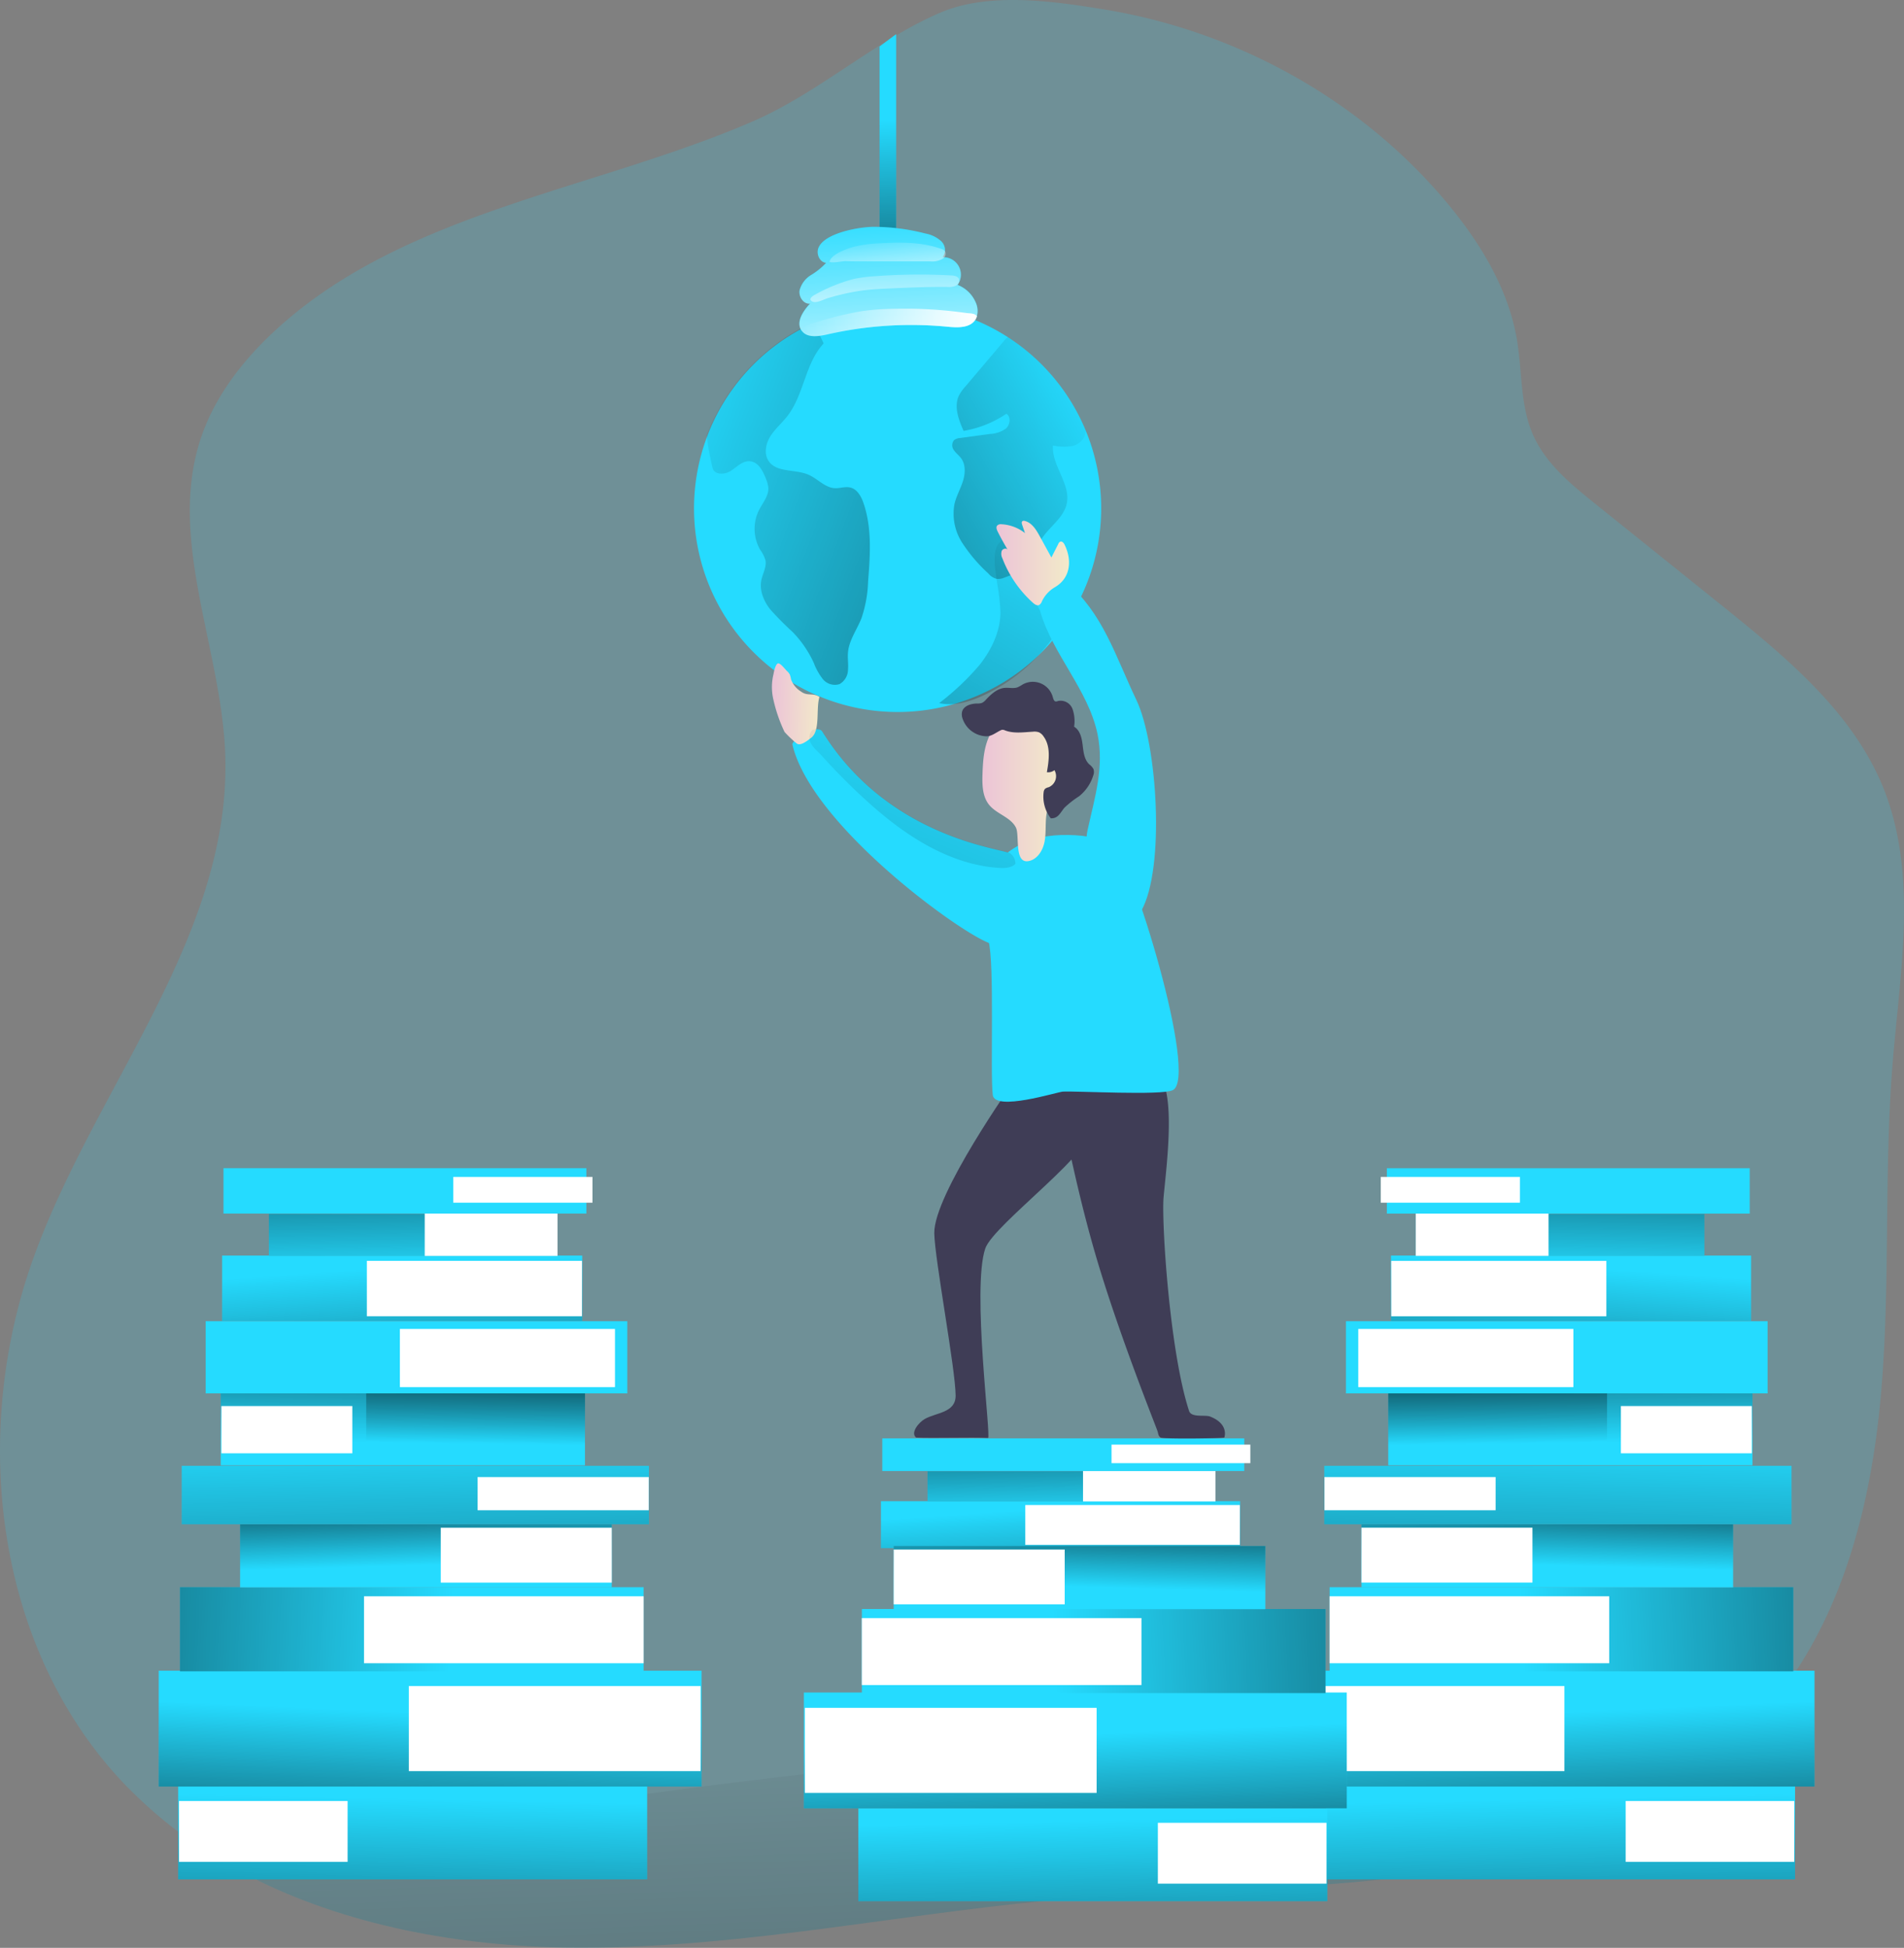 <svg id="Layer_1" data-name="Layer 1" xmlns="http://www.w3.org/2000/svg" xmlns:xlink="http://www.w3.org/1999/xlink" viewBox="0 0 467.62 478.25"><rect x="0" y="0" width="467.62" height="478.25" fill="#808080" stroke="none"/><defs><linearGradient id="linear-gradient" x1="259.87" y1="420.95" x2="275.01" y2="841.29" gradientUnits="userSpaceOnUse"><stop offset="0" stop-opacity="0"/><stop offset="0.99"/></linearGradient><linearGradient id="linear-gradient-2" x1="515.49" y1="372.38" x2="519.18" y2="428.7" gradientTransform="translate(804.69 753.1) rotate(180)" xlink:href="#linear-gradient"/><linearGradient id="linear-gradient-3" x1="518.63" y1="375.01" x2="517.75" y2="334.35" gradientTransform="translate(810.08 734.29) rotate(180)" xlink:href="#linear-gradient"/><linearGradient id="linear-gradient-4" x1="217.87" y1="29.55" x2="219.92" y2="103.42" xlink:href="#linear-gradient"/><linearGradient id="linear-gradient-5" x1="129.99" y1="443.83" x2="128.24" y2="527.66" gradientTransform="translate(259.62 904.45) rotate(180)" xlink:href="#linear-gradient"/><linearGradient id="linear-gradient-6" x1="134.27" y1="422.82" x2="131.65" y2="482.2" gradientTransform="translate(268.21 853.25) rotate(180)" xlink:href="#linear-gradient"/><linearGradient id="linear-gradient-7" x1="139.27" y1="402.67" x2="-45.28" y2="394.23" gradientTransform="translate(259.19 804.45) rotate(180)" xlink:href="#linear-gradient"/><linearGradient id="linear-gradient-8" x1="133.14" y1="386.5" x2="132.36" y2="359.72" gradientTransform="translate(266.14 768.39) rotate(180)" xlink:href="#linear-gradient"/><linearGradient id="linear-gradient-9" x1="130.12" y1="353.26" x2="132.63" y2="469.41" gradientTransform="translate(260.93 738.56) rotate(180)" xlink:href="#linear-gradient"/><linearGradient id="linear-gradient-10" x1="127.36" y1="356.49" x2="127.94" y2="314.29" gradientTransform="translate(254.81 706.23) rotate(180)" xlink:href="#linear-gradient"/><linearGradient id="linear-gradient-11" x1="145.22" y1="356.41" x2="145.79" y2="315.29" gradientTransform="translate(290.53 706.23) rotate(180)" xlink:href="#linear-gradient"/><linearGradient id="linear-gradient-12" x1="126.89" y1="313.24" x2="131.55" y2="384.27" gradientTransform="translate(254.47 637) rotate(180)" xlink:href="#linear-gradient"/><linearGradient id="linear-gradient-13" x1="130.16" y1="315.83" x2="129" y2="261.98" gradientTransform="translate(259.87 610.83) rotate(180)" xlink:href="#linear-gradient"/><linearGradient id="linear-gradient-14" x1="1612.05" y1="443.83" x2="1610.3" y2="527.66" gradientTransform="matrix(-1, 0, 0, 1, 1995.14, -2.21)" xlink:href="#linear-gradient"/><linearGradient id="linear-gradient-15" x1="1616.33" y1="422.82" x2="1613.71" y2="482.2" gradientTransform="matrix(-1, 0, 0, 1, 1995.14, -2.21)" xlink:href="#linear-gradient"/><linearGradient id="linear-gradient-16" x1="1621.33" y1="402.67" x2="1436.78" y2="394.23" gradientTransform="matrix(-1, 0, 0, 1, 1995.14, -2.21)" xlink:href="#linear-gradient"/><linearGradient id="linear-gradient-17" x1="1615.2" y1="386.5" x2="1614.42" y2="359.72" gradientTransform="matrix(-1, 0, 0, 1, 1995.14, -2.21)" xlink:href="#linear-gradient"/><linearGradient id="linear-gradient-18" x1="1612.18" y1="353.26" x2="1614.7" y2="469.41" gradientTransform="matrix(-1, 0, 0, 1, 1995.14, -2.21)" xlink:href="#linear-gradient"/><linearGradient id="linear-gradient-19" x1="1609.42" y1="356.49" x2="1610" y2="314.29" gradientTransform="matrix(-1, 0, 0, 1, 1995.14, -2.21)" xlink:href="#linear-gradient"/><linearGradient id="linear-gradient-20" x1="1627.28" y1="356.41" x2="1627.85" y2="315.29" gradientTransform="matrix(-1, 0, 0, 1, 1995.14, -2.21)" xlink:href="#linear-gradient"/><linearGradient id="linear-gradient-21" x1="1608.95" y1="313.24" x2="1613.61" y2="384.27" gradientTransform="matrix(-1, 0, 0, 1, 1995.14, -2.21)" xlink:href="#linear-gradient"/><linearGradient id="linear-gradient-22" x1="1612.22" y1="315.83" x2="1611.06" y2="261.98" gradientTransform="matrix(-1, 0, 0, 1, 1995.14, -2.21)" xlink:href="#linear-gradient"/><linearGradient id="linear-gradient-23" x1="269.68" y1="195.7" x2="288.55" y2="195.7" gradientUnits="userSpaceOnUse"><stop offset="0" stop-color="#ecc4d7"/><stop offset="0.42" stop-color="#efd4d1"/><stop offset="1" stop-color="#f2eac9"/></linearGradient><linearGradient id="linear-gradient-24" x1="289.67" y1="131.82" x2="159.26" y2="349.26" xlink:href="#linear-gradient"/><linearGradient id="linear-gradient-25" x1="186.8" y1="109.67" x2="406.28" y2="192.92" xlink:href="#linear-gradient"/><linearGradient id="linear-gradient-26" x1="245.27" y1="53.1" x2="248.18" y2="108.98" gradientUnits="userSpaceOnUse"><stop offset="0" stop-color="#fff" stop-opacity="0"/><stop offset="0.99" stop-color="#fff"/></linearGradient><linearGradient id="linear-gradient-27" x1="297.58" y1="102.38" x2="144.75" y2="188.25" xlink:href="#linear-gradient"/><linearGradient id="linear-gradient-28" x1="338.81" y1="129.83" x2="348.28" y2="129.83" gradientTransform="matrix(1.24, -0.03, -0.03, 1.3, -197.83, 14.49)" xlink:href="#linear-gradient-23"/><linearGradient id="linear-gradient-29" x1="273.2" y1="140.45" x2="291.01" y2="140.45" xlink:href="#linear-gradient-23"/><linearGradient id="linear-gradient-30" x1="225.48" y1="81.36" x2="268.38" y2="81.36" xlink:href="#linear-gradient-26"/><linearGradient id="linear-gradient-31" x1="245.7" y1="58.72" x2="247.93" y2="79.39" xlink:href="#linear-gradient-26"/><linearGradient id="linear-gradient-32" x1="245.39" y1="59.55" x2="246.41" y2="96.09" xlink:href="#linear-gradient-26"/><linearGradient id="linear-gradient-33" x1="1726.93" y1="449.17" x2="1725.18" y2="533.01" gradientTransform="matrix(-1, 0, 0, 1, 1995.14, -2.21)" xlink:href="#linear-gradient"/><linearGradient id="linear-gradient-34" x1="1731.22" y1="428.16" x2="1728.6" y2="487.55" gradientTransform="matrix(-1, 0, 0, 1, 1995.14, -2.21)" xlink:href="#linear-gradient"/><linearGradient id="linear-gradient-35" x1="1736.21" y1="408.02" x2="1551.66" y2="399.57" gradientTransform="matrix(-1, 0, 0, 1, 1995.14, -2.21)" xlink:href="#linear-gradient"/><linearGradient id="linear-gradient-36" x1="1730.08" y1="391.84" x2="1729.31" y2="365.06" gradientTransform="matrix(-1, 0, 0, 1, 1995.14, -2.21)" xlink:href="#linear-gradient"/><linearGradient id="linear-gradient-37" x1="261.11" y1="178.09" x2="145.26" y2="454.62" xlink:href="#linear-gradient"/></defs><title>Book for Education </title><path d="M493.28,263.41c-2.2,27.2-.46,54.63-2.92,81.81s-9.67,55-27.21,75.89a104.15,104.15,0,0,1-32.45,25.27c-14.5,7.46-30.63,12.24-46.71,15-29.79,5.17-60.25,4.38-90.39,6.77-40.88,3.23-81.33,12.31-122.34,12.27-27.26,0-55.57-4.75-79.76-16.67a114.13,114.13,0,0,1-32.8-23.85c-31.59-33.39-37.58-85.89-21.93-129.1,15.17-41.88,48.66-79.07,47-123.59-1-26-14.17-52.42-6.06-77.19,3.22-9.78,9.57-18.3,17-25.42C126.08,54.56,173,49.3,212.89,32.21c16.58-7.09,30.35-20,46.57-26.92,12-5.1,27.76-2.79,40.25-.75C332,9.82,362.53,26.6,383.62,51.74c8.29,9.9,15.32,21.32,17.43,34.06,1.28,7.73.75,15.91,3.89,23.09s9.37,12.23,15.41,17.09l31.13,25c15.77,12.69,32.19,26.22,39.66,45C499.51,217.15,495.11,240.79,493.28,263.41Z" transform="translate(-28.46 -2.21)" fill="#25dbff" opacity="0.18" style="isolation:isolate"/><path d="M430.7,446.38c-14.5,7.46-30.63,12.24-46.71,15-29.79,5.17-60.25,4.38-90.39,6.77-40.88,3.23-81.33,12.31-122.34,12.27-27.26,0-55.57-4.75-79.76-16.67,17.75-15.72,48.81-14.47,70.68-17.59,33.76-4.81,67.6-9.38,101.63-11.89C319.7,430.17,376.73,431.7,430.7,446.38Z" transform="translate(-28.46 -2.21)" fill="url(#linear-gradient)"/><rect x="244.82" y="370.79" width="88.22" height="11.53" transform="translate(549.4 750.9) rotate(-180)" fill="#25dbff"/><rect x="244.82" y="370.79" width="88.22" height="11.53" transform="translate(549.4 750.9) rotate(-180)" fill="url(#linear-gradient-2)"/><rect x="280.27" y="371.72" width="52.7" height="9.78" transform="translate(584.78 751.02) rotate(-180)" fill="#fff"/><rect x="256.27" y="363.44" width="70.71" height="7.4" transform="translate(554.78 732.08) rotate(-180)" fill="#25dbff"/><rect x="256.27" y="363.44" width="70.71" height="7.4" transform="translate(554.78 732.08) rotate(-180)" fill="url(#linear-gradient-3)"/><rect x="294.44" y="363.32" width="32.53" height="7.52" transform="translate(592.96 731.96) rotate(-180)" fill="#fff"/><rect x="245.16" y="355.37" width="88.89" height="8.01" transform="translate(550.74 716.54) rotate(-180)" fill="#25dbff"/><rect x="301.45" y="356.9" width="34.09" height="4.55" transform="translate(608.53 716.14) rotate(-180)" fill="#fff"/><path d="M257.92,305c.11,6.43,5.23,33.44,5.24,39.88,0,4.23-4.76,4.13-7.57,5.72-1.47.83-3.59,3.4-2.14,4.56,4.05.21,13.62-.11,17.66.1.85,0-4-36.52-.68-46.48,2-6,28.32-24.85,26.2-30.56-.6-1.63,4.51-12.19.88-12.23-8.54-.1-17.31.9-20.14,1.85C277.37,267.85,257.75,295.51,257.92,305Z" transform="translate(-28.46 -2.21)" fill="#3f3d56"/><path d="M293.14,266.14a6.22,6.22,0,0,0-3.9,1.21c-1.6,1.5-1.18,4.11-.62,6.23,1.75,6.68,4.42,22,9.76,39.58,5.58,18.37,13.83,38.87,14.35,40.39.23.69.16,1.17.75,1.6s15.55.22,15.68,0c0,0,1.24-3.31-3.52-5.15-1.23-.48-4.58.35-5.14-1.36-4.81-14.66-6.8-46.62-6.26-52.54.68-7.44,3.24-26.45-1.6-30.42C307.34,265.46,298.46,265.74,293.14,266.14Z" transform="translate(-28.46 -2.21)" fill="#3f3d56"/><polygon points="220.09 63.69 216.02 63.69 216.02 11.42 220.09 8.38 220.09 63.69" fill="#25dbff"/><polygon points="220.09 63.69 216.02 63.69 216.02 11.69 220.09 8.65 220.09 63.69" fill="url(#linear-gradient-4)"/><rect x="72.22" y="440.82" width="115.19" height="22.82" transform="translate(231.16 902.25) rotate(-180)" fill="#25dbff"/><rect x="72.22" y="440.82" width="115.19" height="22.82" transform="translate(231.16 902.25) rotate(-180)" fill="url(#linear-gradient-5)"/><rect x="72.42" y="444.4" width="41.41" height="14.94" transform="translate(157.79 901.53) rotate(-180)" fill="#fff"/><rect x="67.44" y="412.41" width="133.33" height="28.44" transform="translate(239.75 851.05) rotate(-180)" fill="#25dbff"/><rect x="67.44" y="412.41" width="133.33" height="28.44" transform="translate(239.75 851.05) rotate(-180)" fill="url(#linear-gradient-6)"/><rect x="128.86" y="416.18" width="71.66" height="20.88" transform="translate(300.93 851.03) rotate(-180)" fill="#fff"/><rect x="72.65" y="391.9" width="113.88" height="20.65" transform="translate(230.73 802.25) rotate(-180)" fill="#25dbff"/><rect x="72.65" y="391.9" width="113.88" height="20.65" transform="translate(230.73 802.25) rotate(-180)" fill="url(#linear-gradient-7)"/><rect x="117.86" y="394.14" width="68.68" height="16.44" transform="translate(275.94 802.51) rotate(-180)" fill="#fff"/><rect x="87.43" y="376.45" width="91.28" height="15.5" transform="translate(237.68 766.19) rotate(-180)" fill="#25dbff"/><rect x="87.43" y="376.45" width="91.28" height="15.5" transform="translate(237.68 766.19) rotate(-180)" fill="url(#linear-gradient-8)"/><rect x="136.71" y="377.3" width="42" height="13.47" transform="translate(286.96 765.87) rotate(-180)" fill="#fff"/><rect x="73.09" y="362.11" width="114.75" height="14.34" transform="translate(232.47 736.35) rotate(-180)" fill="#25dbff"/><rect x="73.09" y="362.11" width="114.75" height="14.34" transform="translate(232.47 736.35) rotate(-180)" fill="url(#linear-gradient-9)"/><rect x="145.76" y="364.85" width="42.03" height="8.15" transform="translate(305.09 735.65) rotate(-180)" fill="#fff"/><rect x="82.68" y="344.25" width="89.46" height="17.72" transform="translate(226.35 704.03) rotate(-180)" fill="#25dbff"/><rect x="82.68" y="344.25" width="89.46" height="17.72" transform="translate(226.35 704.03) rotate(-180)" fill="url(#linear-gradient-10)"/><rect x="118.39" y="344.25" width="53.74" height="17.72" transform="translate(262.07 704.03) rotate(-180)" fill="url(#linear-gradient-11)"/><rect x="82.83" y="347.42" width="32.16" height="11.6" transform="translate(169.36 704.24) rotate(-180)" fill="#fff"/><rect x="78.96" y="326.59" width="103.55" height="17.72" transform="translate(233.02 668.7) rotate(-180)" fill="#25dbff"/><rect x="126.67" y="328.49" width="52.83" height="14.28" transform="translate(277.71 669.06) rotate(-180)" fill="#fff"/><rect x="83.01" y="310.48" width="88.45" height="16.04" transform="translate(226.01 634.8) rotate(-180)" fill="#25dbff"/><rect x="83.01" y="310.48" width="88.45" height="16.04" transform="translate(226.01 634.8) rotate(-180)" fill="url(#linear-gradient-12)"/><rect x="118.56" y="311.79" width="52.83" height="13.6" transform="translate(261.49 634.96) rotate(-180)" fill="#fff"/><rect x="94.49" y="300.27" width="70.89" height="10.3" transform="translate(231.41 608.63) rotate(-180)" fill="#25dbff"/><rect x="94.49" y="300.27" width="70.89" height="10.3" transform="translate(231.41 608.63) rotate(-180)" fill="url(#linear-gradient-13)"/><rect x="132.76" y="300.1" width="32.62" height="10.46" transform="translate(269.69 608.46) rotate(-180)" fill="#fff"/><rect x="83.35" y="289.04" width="89.12" height="11.14" transform="translate(227.36 587) rotate(-180)" fill="#25dbff"/><rect x="139.79" y="291.17" width="34.18" height="6.33" transform="translate(285.3 586.46) rotate(-180)" fill="#fff"/><rect x="325.68" y="438.61" width="115.19" height="22.82" fill="#25dbff"/><rect x="325.68" y="438.61" width="115.19" height="22.82" fill="url(#linear-gradient-14)"/><rect x="399.26" y="442.19" width="41.41" height="14.94" fill="#fff"/><rect x="312.31" y="410.2" width="133.33" height="28.44" fill="#25dbff"/><rect x="312.31" y="410.2" width="133.33" height="28.44" fill="url(#linear-gradient-15)"/><rect x="312.56" y="413.97" width="71.66" height="20.88" fill="#fff"/><rect x="326.55" y="389.7" width="113.88" height="20.65" fill="#25dbff"/><rect x="326.55" y="389.7" width="113.88" height="20.65" fill="url(#linear-gradient-16)"/><rect x="326.54" y="391.93" width="68.68" height="16.44" fill="#fff"/><rect x="334.37" y="374.24" width="91.28" height="15.5" fill="#25dbff"/><rect x="334.37" y="374.24" width="91.28" height="15.5" fill="url(#linear-gradient-17)"/><rect x="334.37" y="375.09" width="42" height="13.47" fill="#fff"/><rect x="325.24" y="359.9" width="114.75" height="14.34" fill="#25dbff"/><rect x="325.24" y="359.9" width="114.75" height="14.34" fill="url(#linear-gradient-18)"/><rect x="325.29" y="362.65" width="42.03" height="8.15" fill="#fff"/><rect x="340.95" y="342.05" width="89.46" height="17.72" fill="#25dbff"/><rect x="340.95" y="342.05" width="89.46" height="17.72" fill="url(#linear-gradient-19)"/><rect x="340.95" y="342.05" width="53.74" height="17.72" fill="url(#linear-gradient-20)"/><rect x="398.09" y="345.22" width="32.16" height="11.6" fill="#fff"/><rect x="330.57" y="324.39" width="103.55" height="17.72" fill="#25dbff"/><rect x="333.59" y="326.29" width="52.83" height="14.28" fill="#fff"/><rect x="341.62" y="308.28" width="88.45" height="16.04" fill="#25dbff"/><rect x="341.62" y="308.28" width="88.45" height="16.04" fill="url(#linear-gradient-21)"/><rect x="341.69" y="309.58" width="52.83" height="13.6" fill="#fff"/><rect x="347.7" y="298.06" width="70.89" height="10.3" fill="#25dbff"/><rect x="347.7" y="298.06" width="70.89" height="10.3" fill="url(#linear-gradient-22)"/><rect x="347.7" y="297.89" width="32.62" height="10.46" fill="#fff"/><rect x="340.61" y="286.83" width="89.12" height="11.14" fill="#25dbff"/><rect x="339.11" y="288.96" width="34.18" height="6.33" fill="#fff"/><path d="M272.28,271.05c.49,4.12,15.81-.73,17.2-.82,3.07-.2,24.26,1,27-.35,6.47-3.07-10.34-57.55-14.42-60-3.82-2.29-8.48-2.76-12.94-2.65-9.34.24-17.1,4.9-19.71,14.36-1.08,3.91.79,7.93,1.82,11.66C272.76,238.62,271.62,265.51,272.28,271.05Z" transform="translate(-28.46 -2.21)" fill="#25dbff"/><path d="M278,205.47c-1.26-2.62-4.72-3.35-6.57-5.6-1.71-2.05-1.76-5-1.67-7.65.12-3.52.38-7.18,2.17-10.22s5.58-5.17,8.88-4a10.67,10.67,0,0,1,3.92,3,14.67,14.67,0,0,1,3.3,4.75c1,2.74.52,5.8-.31,8.59s-2,5.52-2.32,8.42c-.22,2.09,0,4.24-.44,6.3s-1.78,4.16-3.85,4.56C277.51,214.35,278.89,207.43,278,205.47Z" transform="translate(-28.46 -2.21)" fill="url(#linear-gradient-23)"/><path d="M275.63,229.36c.07,1.39.05,3-1,3.92a3.65,3.65,0,0,1-1.94.76c-3.89.55-44.71-28.12-49.61-49-.18-.75,2.66-2.86,4.89-3.55,1.09-.33,2-.33,2.43.32,15.89,25.63,43,28.6,45.85,29.81a3,3,0,0,1,1.58,2.74C278.29,218.49,275.48,226,275.63,229.36Z" transform="translate(-28.46 -2.21)" fill="#25dbff"/><path d="M298.91,127.1a50,50,0,1,1-3.72-19A50.1,50.1,0,0,1,298.91,127.1Z" transform="translate(-28.46 -2.21)" fill="#25dbff"/><path d="M273.38,145.51a50.36,50.36,0,0,1,.79,7.12c-.06,4.63-2.15,9-5,12.68a63.46,63.46,0,0,1-10.05,9.53c3.64.8,7.43-.31,10.81-1.86a43,43,0,0,0,19.69-18.33,2.92,2.92,0,0,0,.51-2,3.21,3.21,0,0,0-.78-1.26c-2.53-3.12-3.59-7.17-5.55-10.68-1.39-2.47-5.52-7.48-9-5.9C271.56,136.26,273,142.69,273.38,145.51Z" transform="translate(-28.46 -2.21)" fill="url(#linear-gradient-24)"/><path d="M286.53,203.12a2.37,2.37,0,0,0,2-.84c.51-.54.88-1.2,1.36-1.76a23.77,23.77,0,0,1,3.58-2.8,10.52,10.52,0,0,0,3.5-5.14A2.27,2.27,0,0,0,297,191a3.94,3.94,0,0,0-1.05-1.15c-1.21-1.19-1.39-3-1.6-4.75s-.63-3.57-2.09-4.47a9,9,0,0,0-.4-4.37,3.12,3.12,0,0,0-3.55-1.94,1.36,1.36,0,0,1-.52.12c-.46,0-.63-.61-.76-1.06a5.08,5.08,0,0,0-7.41-3.11,10,10,0,0,1-1.24.69c-1,.36-2.09.05-3.14.14-1.85.15-3.34,1.52-4.61,2.87a3,3,0,0,1-1,.82,3.23,3.23,0,0,1-1.12.15c-1.53,0-3.36.54-3.76,2a3,3,0,0,0,.11,1.69,6.38,6.38,0,0,0,5.87,4.36c1.25,0,2.27-.87,3.39-1.42a1.29,1.29,0,0,1,.53-.18,1.53,1.53,0,0,1,.66.16c2.15.81,4.53.44,6.82.31a3.32,3.32,0,0,1,1.47.14,2.72,2.72,0,0,1,1.14,1c1.81,2.44,1.36,5.81.83,8.81a2.49,2.49,0,0,0,1.86-.5,2.93,2.93,0,0,1-1.44,4.19,2.16,2.16,0,0,0-.86.38,1.41,1.41,0,0,0-.34.73A8.68,8.68,0,0,0,286.53,203.12Z" transform="translate(-28.46 -2.21)" fill="#3f3d56"/><path d="M241.66,145a30.65,30.65,0,0,1-1.63,9c-1.09,2.79-3,5.32-3.3,8.31-.14,1.43.12,2.88,0,4.31a4.14,4.14,0,0,1-2.07,3.55,3.81,3.81,0,0,1-4.13-1.24,15.12,15.12,0,0,1-2.22-4,27.29,27.29,0,0,0-5.12-7.49,78.25,78.25,0,0,1-5.52-5.56c-1.61-2-2.75-4.68-2.22-7.25.34-1.64,1.34-3.24,1-4.89a8.47,8.47,0,0,0-1.29-2.54,10.31,10.31,0,0,1-.31-9.71c.92-1.82,2.44-3.52,2.31-5.56a7.36,7.36,0,0,0-.56-2.09c-.75-2-1.91-4.24-4-4.38-1.78-.13-3.17,1.39-4.66,2.37s-4.09,1-4.47-.72a70.82,70.82,0,0,1-1.46-8,50.32,50.32,0,0,1,25.34-27.37,12,12,0,0,1,3.38,4.81c-4.54,4.87-4.79,12.5-8.85,17.76-1.31,1.71-3,3.12-4.16,4.93s-1.7,4.25-.55,6.06c1.94,3.08,6.66,2,10,3.53,2.17,1,3.9,3.09,6.28,3.24,1.27.07,2.55-.45,3.79-.17,1.77.39,2.77,2.24,3.35,4C242.64,132,242.16,138.59,241.66,145Z" transform="translate(-28.46 -2.21)" fill="url(#linear-gradient-25)"/><path d="M243.06,57.9a51.1,51.1,0,0,1,12.68,1.64,7.86,7.86,0,0,1,3.87,1.88,3,3,0,0,1,.37,3.94,4.28,4.28,0,0,1,3.65,6.79,7.91,7.91,0,0,1,4.42,4.21,4.69,4.69,0,0,1-.08,4.4c-1.35,2-4.28,1.91-6.69,1.67a93.1,93.1,0,0,0-29.72,1.91c-2.18.5-4.95.88-6.24-1-1.45-2.06.37-4.78,2.09-6.61-1.59.19-2.83-1.67-2.57-3.26a6.23,6.23,0,0,1,2.81-3.74,17,17,0,0,0,3.71-3c-1.61-.13-2.5-2.21-1.88-3.7C231,59.33,239.72,57.89,243.06,57.9Z" transform="translate(-28.46 -2.21)" fill="#25dbff"/><path d="M268.38,79.88a3.06,3.06,0,0,1-.41.88c-1.35,2-4.28,1.91-6.69,1.68a92.81,92.81,0,0,0-29.72,1.9c-2.11.47-4.76.85-6.08-.77a1.29,1.29,0,0,1-.16-.18c-1.44-2.06.37-4.79,2.09-6.62-1.59.19-2.83-1.67-2.57-3.26a6.27,6.27,0,0,1,2.81-3.75,16.69,16.69,0,0,0,3.7-3c-1.6-.13-2.49-2.21-1.87-3.7,1.54-3.71,10.24-5.15,13.58-5.14a50.9,50.9,0,0,1,12.69,1.64,7.79,7.79,0,0,1,3.86,1.88,3,3,0,0,1,.37,3.94,4.28,4.28,0,0,1,3.66,6.79,8,8,0,0,1,4.41,4.21A5.24,5.24,0,0,1,268.38,79.88Z" transform="translate(-28.46 -2.21)" fill="url(#linear-gradient-26)"/><path d="M298,182.38c-2.32-10.91-11-19.46-14.1-30.18-.13-.47-1.61-2.81-1.36-3.22.54-.84,7-4.58,7.73-3.94,9.13,7.79,12.08,18.15,17.27,29s7.11,41.39,1.2,51.83c-1.43,2.54-2.5-7.64-5.41-7.83-7.22-.48-8.95-6.79-7.71-12.26C297.35,197.92,299.7,190.5,298,182.38Z" transform="translate(-28.46 -2.21)" fill="#25dbff"/><path d="M295.19,108.12c-.07.23-.13.47-.19.71a4.25,4.25,0,0,1-3.31,2.9,12.35,12.35,0,0,1-4.61-.14c-.37,5,4.42,9.43,3.37,14.29-.85,3.89-5.08,6.1-6.76,9.72-.56,1.23-.82,2.59-1.49,3.77-1.42,2.49-4.34,3.65-7,4.63a3.86,3.86,0,0,1-1.93.35,4,4,0,0,1-2.07-1.33,38.79,38.79,0,0,1-6.42-7.54,13.16,13.16,0,0,1-1.91-9.49c.44-1.92,1.44-3.67,2.05-5.54s.76-4.08-.38-5.68c-.52-.73-1.28-1.27-1.78-2a2,2,0,0,1,0-2.48,2.67,2.67,0,0,1,1.52-.54l7.39-1a7.09,7.09,0,0,0,3.88-1.35c1-.94,1.25-2.86.08-3.61A26.47,26.47,0,0,1,265.11,108c-1.19-2.71-2.39-5.85-1.19-8.57A10.89,10.89,0,0,1,265.65,97q4.83-5.7,9.65-11.4A2.44,2.44,0,0,1,276,85,50.1,50.1,0,0,1,295.19,108.12Z" transform="translate(-28.46 -2.21)" fill="url(#linear-gradient-27)"/><path d="M218.32,173.62a37.8,37.8,0,0,0,2.82,8.3,26.82,26.82,0,0,0,2.94,2.79c.91.8,2.64-.61,3.64-1.38,2.25-1.74,1.1-7.19,2-10-1.65-1.09-2.92-.13-4.51-1.31a5.92,5.92,0,0,1-2.47-3,6.37,6.37,0,0,0-.3-1.18,3.13,3.13,0,0,0-.72-.89c-.42-.4-1.6-2-2.19-1.86s-1,2-1.08,2.55A13.45,13.45,0,0,0,218.32,173.62Z" transform="translate(-28.46 -2.21)" fill="url(#linear-gradient-28)"/><path d="M289.92,135.94c-.21-.43-.62-.91-1.07-.74a1,1,0,0,0-.47.55l-1.7,3.34-2.87-5.24c-.86-1.57-1.91-3.3-3.65-3.73a.68.68,0,0,0-.61.06c-.23.19-.15.55-.06.84l.71,2.08a10.2,10.2,0,0,0-5.74-2.17,1.31,1.31,0,0,0-1.08.3c-.35.4-.13,1,.1,1.48q1.17,2.32,2.5,4.54c-.28-.57-1.24-.35-1.5.22a2.41,2.41,0,0,0,.17,1.83,28.2,28.2,0,0,0,7.51,10.92c.42.38,1,.76,1.5.54a1.72,1.72,0,0,0,.7-.92,8,8,0,0,1,3.19-3.46C291.31,144.19,291.86,139.9,289.92,135.94Z" transform="translate(-28.46 -2.21)" fill="url(#linear-gradient-29)"/><path d="M268.49,80.46a7.08,7.08,0,0,1-.34,1.17c-.12.48-.09,1-.18,1.46a4.51,4.51,0,0,1-3.14,3,18,18,0,0,1-5.28.78c-3.72.2-7.45.39-11.17.56a66.45,66.45,0,0,1-7.6.06c-2.18-.15-4.34-.52-6.52-.48-2.51,0-5.23.57-7.32-.79a3.18,3.18,0,0,1-1.43-1.83,2.07,2.07,0,0,1,0-.86c1.32,1.62,4,1.24,6.08.77a92.81,92.81,0,0,1,29.72-1.9c2.41.23,5.34.34,6.69-1.68a3.06,3.06,0,0,0,.41-.88A1,1,0,0,1,268.49,80.46Z" transform="translate(-28.46 -2.21)" fill="none"/><path d="M268.38,79.88a3.06,3.06,0,0,1-.41.88c-1.35,2-4.28,1.91-6.69,1.68a92.81,92.81,0,0,0-29.72,1.9c-2.11.47-4.76.85-6.08-.77a1.79,1.79,0,0,1,.73-1.26,3.19,3.19,0,0,1,.89-.38,86.29,86.29,0,0,1,13.11-3.34,62.87,62.87,0,0,1,6.43-.54C248.42,78,250.21,78,252,78q4.66.06,9.32.52c1.53.15,3.07.34,4.59.56C266.65,79.16,268,79.12,268.38,79.88Z" transform="translate(-28.46 -2.21)" fill="url(#linear-gradient-30)"/><path d="M240.29,66.38l16.58,0a5.18,5.18,0,0,0,3.14-.66,1.42,1.42,0,0,0,.55-1.84,1.81,1.81,0,0,0-.92-.56c-4.77-1.7-10-1.67-15-1.37a29.3,29.3,0,0,0-7,1c-1.44.44-5.23,1.82-5.44,3.58,1.09.27,2.73-.16,3.91-.2C237.46,66.38,238.88,66.38,240.29,66.38Z" transform="translate(-28.46 -2.21)" fill="url(#linear-gradient-31)"/><path d="M240,73.57c2.53-.35,5.08-.46,7.63-.57,4.52-.2,9-.39,13.57-.34a4.11,4.11,0,0,0,2-.3,1.4,1.4,0,0,0,.77-1.67c-.29-.68-1.18-.82-1.92-.86a146,146,0,0,0-18.59.19,35.65,35.65,0,0,0-5.45.71,41.77,41.77,0,0,0-9.14,3.69c-.73.36-2.16,1.27-.83,1.86,1,.42,2.84-.61,3.78-.88A57.47,57.47,0,0,1,240,73.57Z" transform="translate(-28.46 -2.21)" fill="url(#linear-gradient-32)"/><rect x="210.8" y="443.96" width="115.19" height="22.82" fill="#25dbff"/><rect x="210.8" y="443.96" width="115.19" height="22.82" fill="url(#linear-gradient-33)"/><rect x="284.37" y="447.54" width="41.41" height="14.94" fill="#fff"/><rect x="197.43" y="415.55" width="133.33" height="28.44" fill="#25dbff"/><rect x="197.43" y="415.55" width="133.33" height="28.44" fill="url(#linear-gradient-34)"/><rect x="197.67" y="419.32" width="71.66" height="20.88" fill="#fff"/><rect x="211.67" y="395.05" width="113.88" height="20.65" fill="#25dbff"/><rect x="211.67" y="395.05" width="113.88" height="20.65" fill="url(#linear-gradient-35)"/><rect x="211.66" y="397.28" width="68.68" height="16.44" fill="#fff"/><rect x="219.49" y="379.59" width="91.28" height="15.5" fill="#25dbff"/><rect x="219.49" y="379.59" width="91.28" height="15.5" fill="url(#linear-gradient-36)"/><rect x="219.49" y="380.44" width="42" height="13.47" fill="#fff"/><path d="M277.84,214.31c-.87.93-2.5,1.09-3.87,1-12.34-.75-23.32-8-32.49-16.32a152.27,152.27,0,0,1-11.2-11.24c-1.21-1.34-3.31-2.83-3-4.81a2.91,2.91,0,0,1,.71-1.51c1.09-.33,2-.33,2.43.32,15.89,25.63,43,28.6,45.85,29.81A3,3,0,0,1,277.84,214.31Z" transform="translate(-28.46 -2.21)" fill="url(#linear-gradient-37)"/></svg>